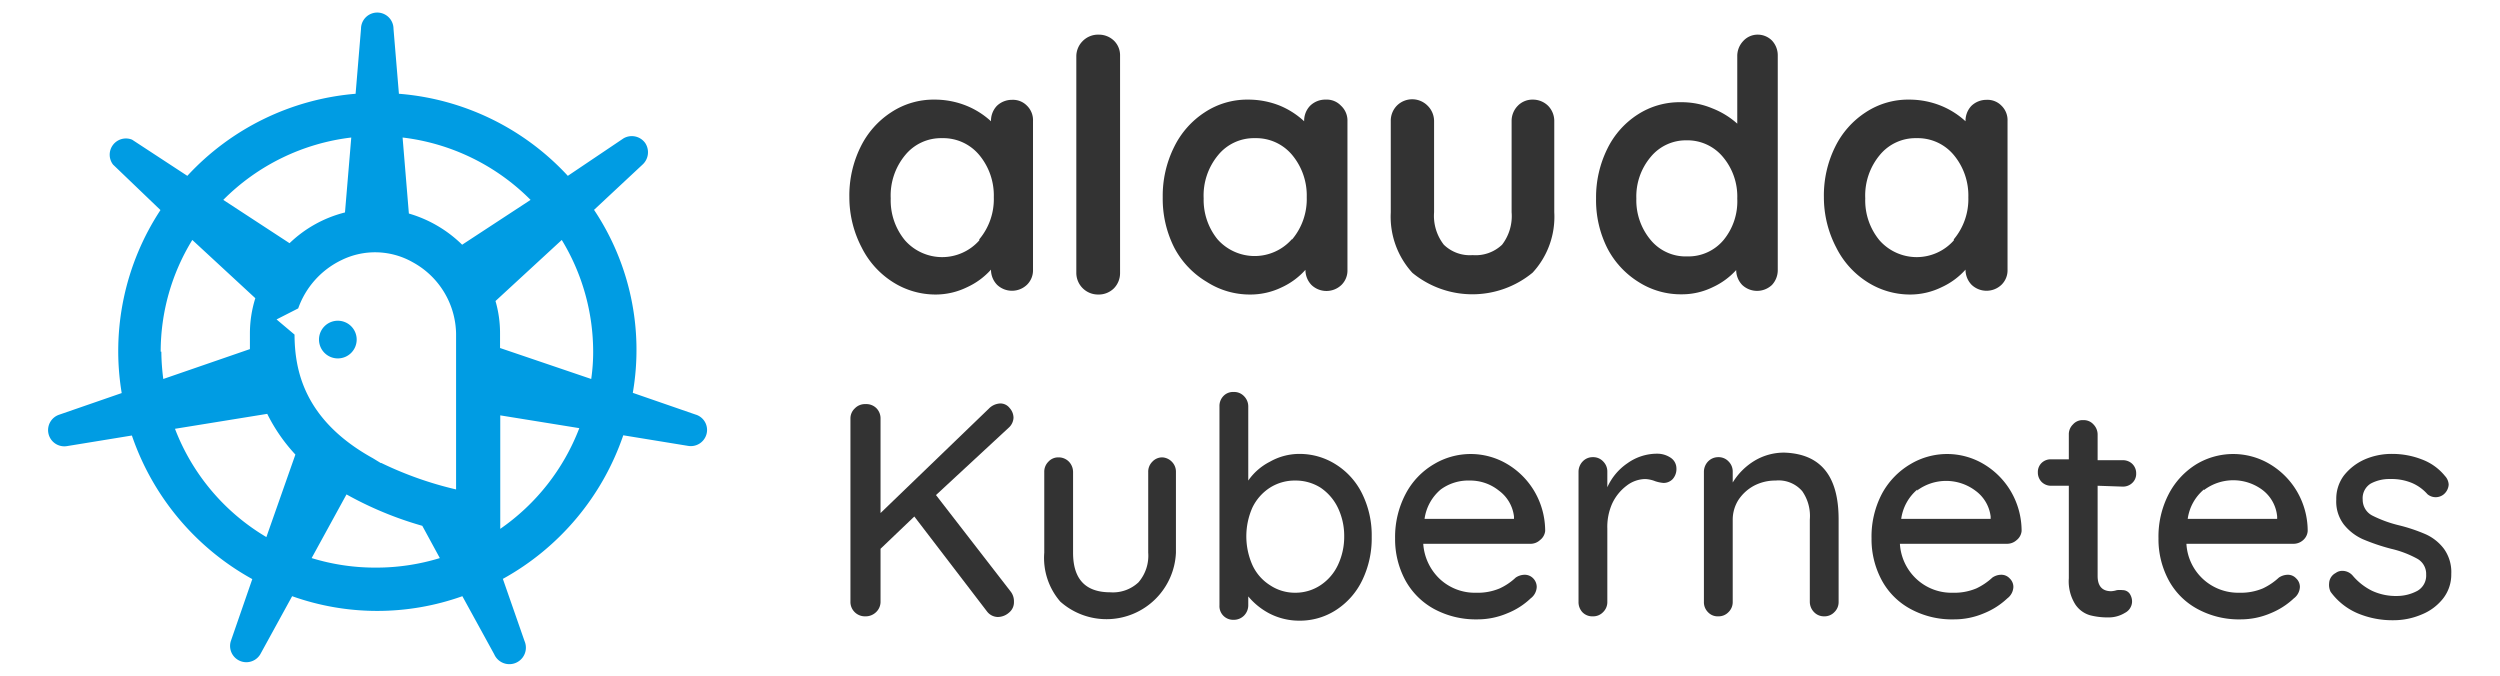 <svg xmlns="http://www.w3.org/2000/svg" viewBox="-1.22 0.4 115.44 31.2"><defs><style>.cls-1{opacity:0.4;}.cls-2{fill:#009ce3;}.cls-3{fill:#333;}</style></defs><title>Kubernetes_Wordmark_Blue</title><g id="logo"><path class="cls-2" d="M14.38,15.21a.87.87,0,0,0-.87.87.87.87,0,1,0,.87-.87Z"/><path class="cls-2" d="M30.89,19.54l-2.89-1a11.64,11.64,0,0,0-1.79-8.45L28.45,8a.77.77,0,0,0,.12-1,.76.76,0,0,0-1-.21L25,8.52A11.88,11.88,0,0,0,17.2,4.73l-.25-3a.75.75,0,0,0-1.5,0l-.25,3A11.92,11.92,0,0,0,7.43,8.52L4.88,6.85A.75.75,0,0,0,4,8L6.19,10.1A11.84,11.84,0,0,0,4.4,18.55l-2.89,1a.75.75,0,0,0-.5.83.75.75,0,0,0,.86.62l3-.49a12,12,0,0,0,5.56,6.63L9.44,30a.75.75,0,0,0,1.36.61l1.47-2.68a11.7,11.7,0,0,0,7.86,0l1.47,2.68A.75.75,0,0,0,23,30l-1-2.87a12,12,0,0,0,5.56-6.63l3,.49a.75.75,0,0,0,.83-.5A.74.74,0,0,0,30.89,19.54ZM15,6.75l-.29,3.46a5.69,5.69,0,0,0-2.56,1.42l-3.06-2A10,10,0,0,1,15,6.75Zm-8.8,9.89a9.85,9.85,0,0,1,1.46-5.16l2.91,2.69a5.43,5.43,0,0,0-.25,1.62c0,.25,0,.49,0,.73L6.32,17.9A10.38,10.38,0,0,1,6.23,16.64Zm4.88,8.56a9.94,9.94,0,0,1-4.22-5l4.26-.69a7.91,7.91,0,0,0,1.3,1.88Zm5.09,1.41a10,10,0,0,1-3-.44l1.61-2.94a16.37,16.37,0,0,0,3.5,1.45l.81,1.49A10,10,0,0,1,16.2,26.61Zm.19-4.83L16,21.56c-3.24-1.79-3.61-4.15-3.62-5.71h0l-.83-.7,1-.51a3.92,3.92,0,0,1,2-2.23h0a3.52,3.52,0,0,1,3.29.1h0a3.83,3.83,0,0,1,2,3.3V23A16.5,16.5,0,0,1,16.39,21.78ZM20.12,11.7a5.83,5.83,0,0,0-2.46-1.44l-.29-3.51a10,10,0,0,1,5.91,2.88Zm1.76,13.12V19.58l3.65.59A10,10,0,0,1,21.88,24.82Zm4.2-6.92-4.21-1.43v-.68a5.31,5.31,0,0,0-.21-1.49l3.06-2.82a9.94,9.94,0,0,1,1.45,5.16A8.69,8.69,0,0,1,26.08,17.9Z"/></g><g id="Wordmark"><path class="cls-3" d="M46.2,5.28a.93.93,0,0,1,.28.71v6.86a.93.93,0,0,1-.28.7,1,1,0,0,1-1.38,0,1,1,0,0,1-.28-.7,3.35,3.35,0,0,1-1.1.81A3.31,3.31,0,0,1,42,14a3.67,3.67,0,0,1-2-.58,4,4,0,0,1-1.43-1.59A5,5,0,0,1,38,9.51a5.06,5.06,0,0,1,.52-2.33,4,4,0,0,1,1.42-1.6,3.55,3.55,0,0,1,2-.58,3.91,3.91,0,0,1,1.46.28A3.76,3.76,0,0,1,44.54,6V6a1,1,0,0,1,.27-.71,1,1,0,0,1,.7-.28A.9.9,0,0,1,46.2,5.28ZM44,11.45a2.89,2.89,0,0,0,.67-1.94A2.92,2.92,0,0,0,44,7.56a2.16,2.16,0,0,0-1.72-.78,2.13,2.13,0,0,0-1.7.78,2.92,2.92,0,0,0-.67,2,2.89,2.89,0,0,0,.66,1.94,2.29,2.29,0,0,0,3.43,0Z"/><path class="cls-3" d="M60.7,5.28A.93.93,0,0,1,61,6v6.86a.93.93,0,0,1-.28.7,1,1,0,0,1-1.38,0,1,1,0,0,1-.28-.7,3.35,3.35,0,0,1-1.1.81,3.31,3.31,0,0,1-1.45.33,3.67,3.67,0,0,1-2-.58A4,4,0,0,1,53,11.83a5,5,0,0,1-.53-2.32A5.06,5.06,0,0,1,53,7.18a4,4,0,0,1,1.42-1.6,3.55,3.55,0,0,1,2-.58,3.91,3.91,0,0,1,1.46.28A3.76,3.76,0,0,1,59,6V6a1,1,0,0,1,.27-.71A1,1,0,0,1,60,5,.9.9,0,0,1,60.7,5.28Zm-2.25,6.17a2.89,2.89,0,0,0,.67-1.94,2.92,2.92,0,0,0-.67-1.95,2.16,2.16,0,0,0-1.72-.78,2.13,2.13,0,0,0-1.7.78,2.92,2.92,0,0,0-.67,2A2.89,2.89,0,0,0,55,11.45a2.29,2.29,0,0,0,3.43,0Z"/><path class="cls-3" d="M91.2,5.28a.93.93,0,0,1,.28.71v6.86a.93.93,0,0,1-.28.7,1,1,0,0,1-1.38,0,1,1,0,0,1-.28-.7,3.35,3.35,0,0,1-1.1.81A3.31,3.31,0,0,1,87,14a3.67,3.67,0,0,1-2-.58,4,4,0,0,1-1.43-1.59A5,5,0,0,1,83,9.51a5.06,5.06,0,0,1,.52-2.33,4,4,0,0,1,1.42-1.6,3.55,3.55,0,0,1,2-.58,3.91,3.91,0,0,1,1.46.28A3.76,3.76,0,0,1,89.54,6V6a1,1,0,0,1,.27-.71,1,1,0,0,1,.7-.28A.9.9,0,0,1,91.2,5.28ZM89,11.45a2.89,2.89,0,0,0,.67-1.94A2.92,2.92,0,0,0,89,7.56a2.16,2.16,0,0,0-1.72-.78,2.13,2.13,0,0,0-1.7.78,2.92,2.92,0,0,0-.67,2,2.89,2.89,0,0,0,.66,1.94,2.29,2.29,0,0,0,3.43,0Z"/><path class="cls-3" d="M50.21,13.72a1,1,0,0,1-.73.28,1,1,0,0,1-1-1V3a1,1,0,0,1,.29-.7A1,1,0,0,1,49.52,2a1,1,0,0,1,.7.28.94.94,0,0,1,.28.7V13A1,1,0,0,1,50.21,13.72Z"/><path class="cls-3" d="M70.27,5.29a1,1,0,0,1,.28.72V10.2a3.8,3.8,0,0,1-1,2.79A4.37,4.37,0,0,1,64,13a3.84,3.84,0,0,1-1-2.79V6a1,1,0,0,1,.28-.72,1,1,0,0,1,1.42,0A1,1,0,0,1,65,6V10.2a2.17,2.17,0,0,0,.45,1.5,1.72,1.72,0,0,0,1.33.48,1.77,1.77,0,0,0,1.36-.48,2.17,2.17,0,0,0,.44-1.5V6a1,1,0,0,1,.29-.72A.94.94,0,0,1,69.56,5,1,1,0,0,1,70.27,5.29Z"/><path class="cls-3" d="M80.6,2.27a1,1,0,0,1,.27.71v9.88a1,1,0,0,1-.27.7,1,1,0,0,1-1.37,0,1,1,0,0,1-.28-.69,3.36,3.36,0,0,1-1.08.79,3.22,3.22,0,0,1-1.43.33,3.62,3.62,0,0,1-2-.57A4,4,0,0,1,73,11.86a4.92,4.92,0,0,1-.52-2.29A5.05,5.05,0,0,1,73,7.27a3.92,3.92,0,0,1,1.4-1.58,3.56,3.56,0,0,1,2-.57,3.66,3.66,0,0,1,1.44.28A3.81,3.81,0,0,1,79,6.11V3a1,1,0,0,1,.27-.7A.9.9,0,0,1,79.91,2,.93.93,0,0,1,80.6,2.27Zm-2.23,9.21A2.81,2.81,0,0,0,79,9.57a2.83,2.83,0,0,0-.66-1.92,2.13,2.13,0,0,0-1.69-.77A2.1,2.1,0,0,0,75,7.65a2.83,2.83,0,0,0-.66,1.92A2.85,2.85,0,0,0,75,11.48a2.1,2.1,0,0,0,1.69.76A2.12,2.12,0,0,0,78.37,11.48Z"/><path class="cls-3" d="M45.6,28.19a.61.61,0,0,1-.23.5.79.79,0,0,1-.52.2.64.64,0,0,1-.49-.25L41,24.25l-1.56,1.49v2.43a.66.66,0,0,1-.2.49.69.69,0,0,1-.5.2.67.67,0,0,1-.5-.2.66.66,0,0,1-.19-.49V19.73a.63.63,0,0,1,.2-.47.65.65,0,0,1,.5-.2.66.66,0,0,1,.5.19.67.67,0,0,1,.19.48v4.36l5-4.82a.78.78,0,0,1,.53-.24.54.54,0,0,1,.43.21.68.68,0,0,1,.18.45.66.66,0,0,1-.19.43L42,23.26l3.46,4.47A.73.73,0,0,1,45.6,28.19Z"/><path class="cls-3" d="M52.89,21.72a.65.65,0,0,1,.19.48v3.72a3.21,3.21,0,0,1-5.34,2.26A3.08,3.08,0,0,1,47,25.92V22.2a.65.65,0,0,1,.19-.48.61.61,0,0,1,.46-.2.66.66,0,0,1,.49.2.69.69,0,0,1,.19.48v3.72c0,1.22.57,1.83,1.72,1.83a1.72,1.72,0,0,0,1.3-.46,1.88,1.88,0,0,0,.45-1.37V22.2a.65.65,0,0,1,.19-.48.62.62,0,0,1,.47-.2A.66.66,0,0,1,52.89,21.72Z"/><path class="cls-3" d="M60.47,21.85a3.31,3.31,0,0,1,1.21,1.35,4.34,4.34,0,0,1,.44,2,4.43,4.43,0,0,1-.44,2,3.37,3.37,0,0,1-1.21,1.37,3.06,3.06,0,0,1-1.69.49,3,3,0,0,1-1.36-.32,3.19,3.19,0,0,1-1-.8v.41a.68.68,0,0,1-.19.47.66.66,0,0,1-.49.2.63.63,0,0,1-.65-.67V19.17a.66.66,0,0,1,.18-.48.61.61,0,0,1,.47-.19.63.63,0,0,1,.49.2.67.67,0,0,1,.19.47v3.42a2.71,2.71,0,0,1,1-.87,2.75,2.75,0,0,1,1.37-.36A3.11,3.11,0,0,1,60.47,21.85Zm-.71,5.57a2.28,2.28,0,0,0,.8-.93,3.05,3.05,0,0,0,.29-1.33,3,3,0,0,0-.29-1.31,2.34,2.34,0,0,0-.8-.93,2.15,2.15,0,0,0-1.17-.33,2.13,2.13,0,0,0-1.17.33,2.26,2.26,0,0,0-.81.92,3.28,3.28,0,0,0,0,2.65,2.17,2.17,0,0,0,.81.93,2.07,2.07,0,0,0,1.17.35A2.09,2.09,0,0,0,59.76,27.42Z"/><path class="cls-3" d="M69.89,25.34a.64.64,0,0,1-.46.17H64.5a2.46,2.46,0,0,0,.78,1.64,2.37,2.37,0,0,0,1.66.62,2.59,2.59,0,0,0,1.09-.2,2.75,2.75,0,0,0,.74-.5.76.76,0,0,1,.41-.13.54.54,0,0,1,.4.17.57.57,0,0,1,.16.39.69.69,0,0,1-.28.53,3.35,3.35,0,0,1-1.08.69A3.5,3.5,0,0,1,67,29a4.05,4.05,0,0,1-2-.48,3.34,3.34,0,0,1-1.33-1.33,4,4,0,0,1-.47-1.93,4.27,4.27,0,0,1,.49-2.06A3.44,3.44,0,0,1,65,21.83a3.3,3.3,0,0,1,3.38,0,3.57,3.57,0,0,1,1.26,1.27,3.62,3.62,0,0,1,.49,1.82A.61.61,0,0,1,69.89,25.34ZM65.31,23a2.16,2.16,0,0,0-.75,1.36h4.13v-.11A1.73,1.73,0,0,0,68,23.06a2.11,2.11,0,0,0-1.35-.47A2.15,2.15,0,0,0,65.31,23Z"/><path class="cls-3" d="M75.93,21.54a.59.59,0,0,1,.26.47.7.7,0,0,1-.17.51.58.58,0,0,1-.43.18,1.6,1.6,0,0,1-.38-.08,1.42,1.42,0,0,0-.46-.1,1.44,1.44,0,0,0-.85.3,2.2,2.2,0,0,0-.67.82A2.64,2.64,0,0,0,73,24.81v3.38a.64.64,0,0,1-.19.47.63.63,0,0,1-.48.2.63.63,0,0,1-.48-.19.68.68,0,0,1-.18-.48v-6a.69.69,0,0,1,.19-.48.63.63,0,0,1,.47-.2.63.63,0,0,1,.48.2.65.65,0,0,1,.19.48v.71a2.65,2.65,0,0,1,.93-1.11,2.35,2.35,0,0,1,1.4-.44A1.11,1.11,0,0,1,75.93,21.54Z"/><path class="cls-3" d="M83.68,24.38v3.81a.64.64,0,0,1-.19.47.63.63,0,0,1-.48.2.63.63,0,0,1-.47-.2.68.68,0,0,1-.19-.47v-3.8A2,2,0,0,0,82,23.08a1.44,1.44,0,0,0-1.23-.49,2.12,2.12,0,0,0-1,.24,2,2,0,0,0-.72.66,1.71,1.71,0,0,0-.26.9v3.8a.64.64,0,0,1-.19.47.63.63,0,0,1-.48.2.61.61,0,0,1-.47-.19.65.65,0,0,1-.19-.48v-6a.69.69,0,0,1,.19-.48.65.65,0,0,1,.47-.2.63.63,0,0,1,.48.2.65.65,0,0,1,.19.48v.49a3,3,0,0,1,1-1,2.65,2.65,0,0,1,1.39-.38C82.84,21.36,83.68,22.36,83.68,24.38Z"/><path class="cls-3" d="M91.9,25.34a.66.66,0,0,1-.46.17H86.51a2.41,2.41,0,0,0,.78,1.64,2.37,2.37,0,0,0,1.66.62,2.62,2.62,0,0,0,1.09-.2,2.92,2.92,0,0,0,.74-.5.73.73,0,0,1,.41-.13.52.52,0,0,1,.39.17.54.54,0,0,1,.17.39.69.69,0,0,1-.28.53,3.46,3.46,0,0,1-1.08.69A3.5,3.5,0,0,1,89,29a4,4,0,0,1-2-.48,3.28,3.28,0,0,1-1.33-1.33,4,4,0,0,1-.47-1.93,4.26,4.26,0,0,1,.48-2.06A3.53,3.53,0,0,1,87,21.83a3.3,3.3,0,0,1,3.38,0,3.57,3.57,0,0,1,1.26,1.27,3.62,3.62,0,0,1,.49,1.82A.61.61,0,0,1,91.9,25.34ZM87.32,23a2.16,2.16,0,0,0-.75,1.36H90.7v-.11A1.73,1.73,0,0,0,90,23.06a2.25,2.25,0,0,0-2.71,0Z"/><path class="cls-3" d="M95.64,22.83V27c0,.46.21.7.63.7a1.14,1.14,0,0,0,.26-.05,1.21,1.21,0,0,1,.27,0,.4.4,0,0,1,.31.15.65.65,0,0,1,.12.4.6.6,0,0,1-.33.5,1.43,1.43,0,0,1-.76.21,3.25,3.25,0,0,1-.85-.1,1.23,1.23,0,0,1-.68-.5,2,2,0,0,1-.3-1.21V22.83H93.5a.61.61,0,0,1-.45-.18.62.62,0,0,1-.17-.44.58.58,0,0,1,.17-.43.6.6,0,0,1,.45-.17h.81V20.43A.63.63,0,0,1,94.5,20a.59.59,0,0,1,.48-.2.6.6,0,0,1,.47.2.67.67,0,0,1,.19.47v1.18H96.8a.62.62,0,0,1,.44.17.6.6,0,0,1,.18.44.57.57,0,0,1-.18.44.62.62,0,0,1-.44.17Z"/><path class="cls-3" d="M105.13,25.34a.66.66,0,0,1-.46.17H99.74a2.39,2.39,0,0,0,2.44,2.26,2.62,2.62,0,0,0,1.09-.2,2.92,2.92,0,0,0,.74-.5.76.76,0,0,1,.41-.13.52.52,0,0,1,.39.17.54.54,0,0,1,.17.39.69.69,0,0,1-.28.53,3.46,3.46,0,0,1-1.08.69,3.5,3.5,0,0,1-1.37.28,4,4,0,0,1-2-.48,3.28,3.28,0,0,1-1.33-1.33,4,4,0,0,1-.47-1.93,4.26,4.26,0,0,1,.48-2.06,3.53,3.53,0,0,1,1.28-1.37,3.3,3.3,0,0,1,3.38,0,3.57,3.57,0,0,1,1.26,1.27,3.62,3.62,0,0,1,.49,1.82A.61.61,0,0,1,105.13,25.34ZM100.55,23a2.16,2.16,0,0,0-.75,1.36h4.13v-.11a1.73,1.73,0,0,0-.67-1.22,2.25,2.25,0,0,0-2.71,0Z"/><path class="cls-3" d="M106.33,27.33a.56.56,0,0,1,.3-.47.51.51,0,0,1,.32-.1.63.63,0,0,1,.46.21,2.79,2.79,0,0,0,.9.71,2.61,2.61,0,0,0,1.16.24,2,2,0,0,0,.94-.24.81.81,0,0,0,.4-.75.8.8,0,0,0-.41-.73,4.72,4.72,0,0,0-1.21-.46,9.28,9.28,0,0,1-1.3-.44,2.35,2.35,0,0,1-.88-.68,1.74,1.74,0,0,1-.35-1.15,1.79,1.79,0,0,1,.35-1.11,2.52,2.52,0,0,1,.95-.74,3.11,3.11,0,0,1,1.3-.26,3.74,3.74,0,0,1,1.34.25,2.49,2.49,0,0,1,1.08.77.62.62,0,0,1,.17.4.64.64,0,0,1-.22.44.59.59,0,0,1-.76,0,2,2,0,0,0-.72-.52,2.44,2.44,0,0,0-1-.18,1.81,1.81,0,0,0-.9.21.79.79,0,0,0-.37.74.82.82,0,0,0,.43.73,5.7,5.7,0,0,0,1.26.46,7.73,7.73,0,0,1,1.24.42,2.18,2.18,0,0,1,.82.66,1.84,1.84,0,0,1,.34,1.16,1.8,1.8,0,0,1-.38,1.14,2.4,2.4,0,0,1-1,.74,3.3,3.3,0,0,1-1.29.26,4.15,4.15,0,0,1-1.63-.31,3,3,0,0,1-1.27-1A.72.72,0,0,1,106.33,27.33Z"/></g></svg>